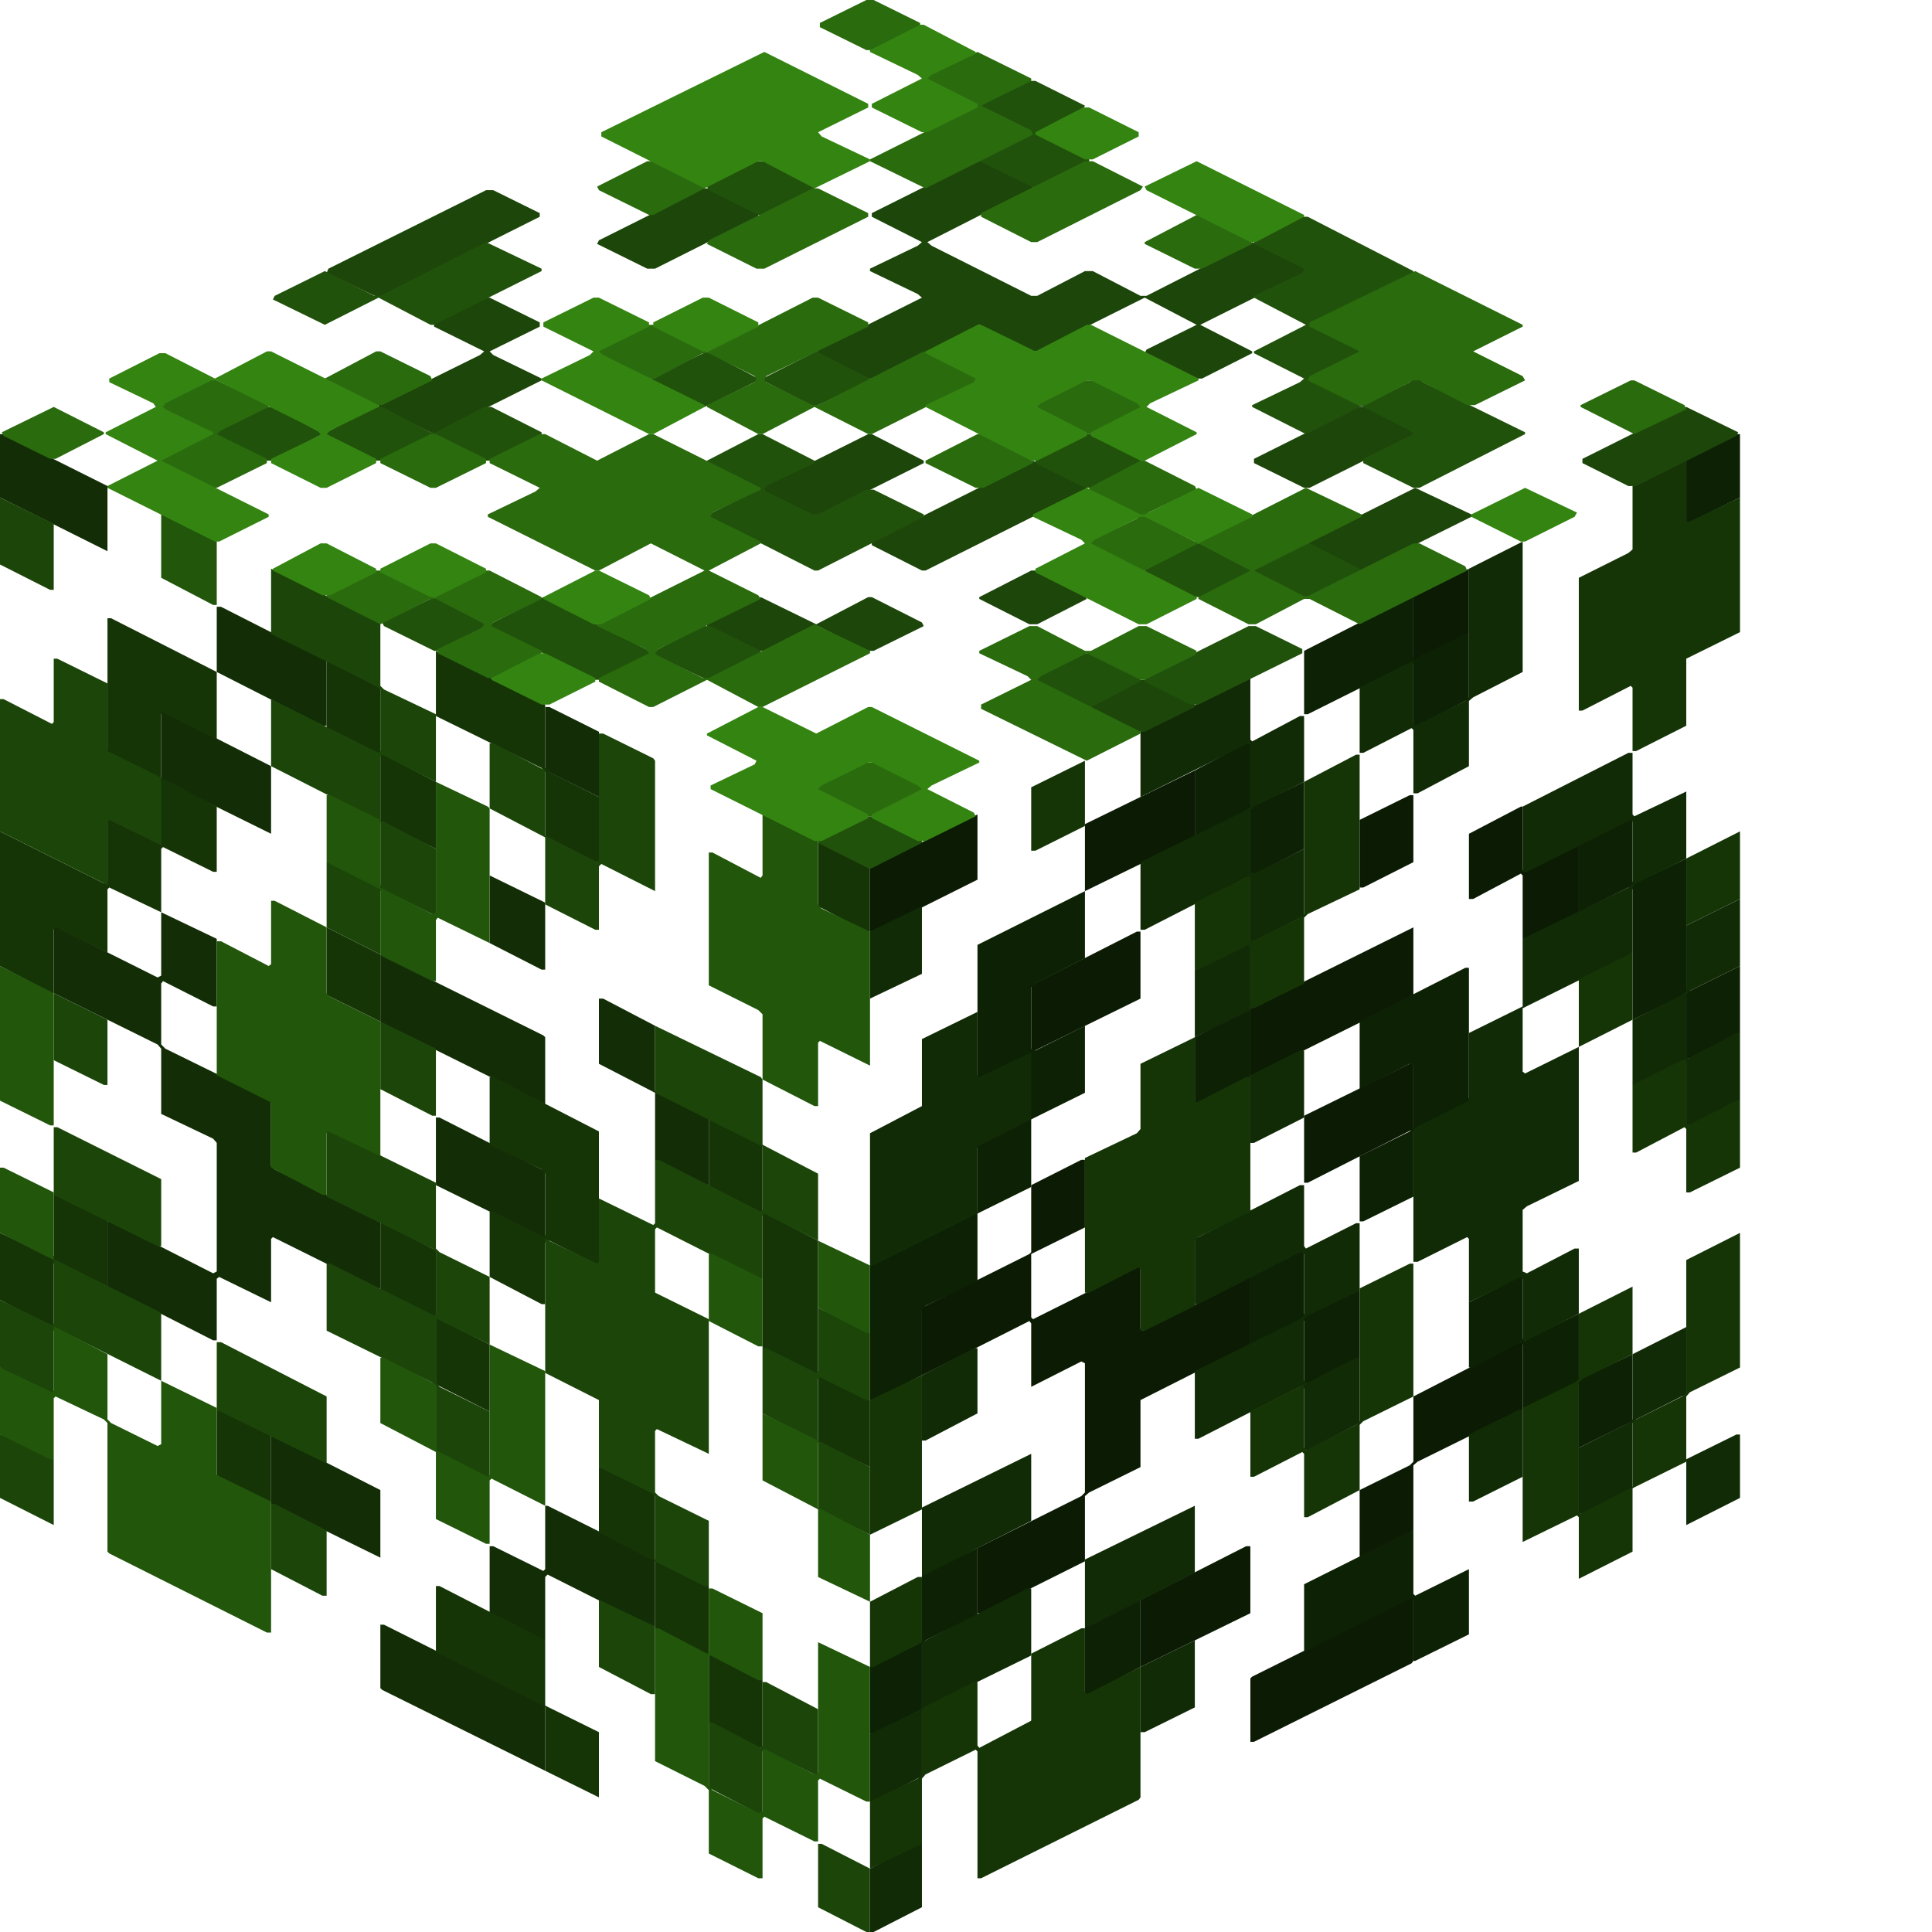 <svg height="32" width="32" viewBox="0 0 32 32"><defs /><path d="M 23.41,26.47 L 23.35,26.47 L 20.74,27.77 L 20.71,27.80 L 20.71,28.85 L 20.77,28.85 L 23.38,27.55 L 23.41,27.51 Z" fill="#0c1c04" stroke="none" /><path d="M 20.71,25.61 L 20.64,25.61 L 18.89,26.50 L 18.89,27.61 L 20.71,26.72 Z" fill="#0c1c04" stroke="none" /><path d="M 25.22,22.23 L 25.16,22.23 L 23.41,23.13 L 23.41,24.21 L 23.35,24.27 L 22.52,24.68 L 22.52,25.80 L 23.41,25.35 L 23.41,24.27 L 23.48,24.21 L 25.22,23.35 Z" fill="#0c1c04" stroke="none" /><path d="M 17.97,19.21 L 17.91,19.21 L 17.08,19.63 L 17.08,20.74 L 17.05,20.77 L 15.27,21.66 L 15.27,22.78 L 17.05,21.88 L 17.08,21.92 L 17.08,22.97 L 17.91,22.55 L 17.97,22.58 L 17.97,24.72 L 17.91,24.78 L 16.19,25.64 L 16.19,26.72 L 16.25,26.72 L 17.97,25.86 L 17.97,24.78 L 18.04,24.72 L 18.89,24.30 L 18.89,23.19 L 20.71,22.27 L 20.71,21.15 L 18.93,22.04 L 18.89,22.01 L 18.89,20.96 L 17.11,21.85 L 17.08,21.82 L 17.08,20.77 L 17.97,20.33 Z" fill="#0c1c04" stroke="none" /><path d="M 23.41,17.59 L 21.60,18.48 L 21.60,19.59 L 21.66,19.59 L 23.41,18.70 Z" fill="#0c1c04" stroke="none" /><path d="M 18.89,15.43 L 18.83,15.43 L 17.08,16.32 L 17.08,17.43 L 18.89,16.54 Z" fill="#0c1c04" stroke="none" /><path d="M 23.41,15.36 L 20.71,16.70 L 20.71,17.81 L 20.77,17.81 L 23.38,16.51 L 23.41,16.48 Z" fill="#0c1c04" stroke="none" /><path d="M 16.19,13.49 L 14.41,14.38 L 14.41,15.43 L 14.47,15.43 L 16.19,14.57 Z" fill="#0c1c04" stroke="none" /><path d="M 25.19,13.36 L 24.33,13.81 L 24.33,14.89 L 24.40,14.89 L 25.19,14.47 L 25.22,14.50 L 25.22,15.55 L 25.29,15.55 L 26.15,15.11 L 26.15,14.00 L 25.26,14.44 L 25.22,14.41 L 25.22,13.36 Z" fill="#0c1c04" stroke="none" /><path d="M 23.41,13.17 L 23.35,13.17 L 22.52,13.58 L 22.52,14.70 L 22.58,14.70 L 23.41,14.28 Z" fill="#0c1c04" stroke="none" /><path d="M 19.79,12.76 L 17.97,13.65 L 17.97,14.76 L 19.79,13.87 Z" fill="#0c1c04" stroke="none" /><path d="M 24.33,9.42 L 23.41,9.86 L 23.41,10.94 L 24.33,10.50 Z" fill="#0c1c04" stroke="none" /><path d="M 18.89,26.50 L 17.97,26.94 L 17.97,28.06 L 18.04,28.06 L 18.89,27.61 Z" fill="#0d2104" stroke="none" /><path d="M 16.19,25.64 L 15.27,26.08 L 15.27,27.17 L 15.20,27.23 L 14.41,27.61 L 14.41,28.72 L 14.47,28.72 L 15.27,28.31 L 15.27,27.23 L 15.33,27.17 L 16.19,26.75 Z" fill="#0d2104" stroke="none" /><path d="M 24.33,25.99 L 23.44,26.43 L 23.41,26.40 L 23.41,25.35 L 23.38,25.35 L 21.60,26.24 L 21.60,27.36 L 23.38,26.47 L 23.41,26.50 L 23.41,27.51 L 23.44,27.51 L 24.33,27.07 Z" fill="#0d2104" stroke="none" /><path d="M 24.33,21.57 L 24.33,22.65 L 24.40,22.65 L 25.19,22.23 L 25.22,22.27 L 25.22,23.32 L 25.29,23.32 L 26.12,22.90 L 26.15,22.93 L 26.15,23.98 L 27.04,23.54 L 27.04,22.43 L 26.18,22.84 L 26.15,22.81 L 26.15,21.76 L 25.26,22.20 L 25.22,22.17 L 25.22,21.12 Z" fill="#0d2104" stroke="none" /><path d="M 21.57,20.71 L 20.71,21.15 L 20.71,22.27 L 21.57,21.85 L 21.60,21.88 L 21.60,22.93 L 21.63,22.93 L 22.52,22.49 L 22.52,21.38 L 22.46,21.38 L 21.63,21.79 L 21.60,21.76 L 21.60,20.71 Z" fill="#0d2104" stroke="none" /><path d="M 20.71,16.73 L 20.64,16.73 L 19.79,17.18 L 19.79,18.29 L 20.71,17.84 Z" fill="#0d2104" stroke="none" /><path d="M 24.33,16.03 L 24.27,16.03 L 22.52,16.92 L 22.52,18.04 L 23.35,17.62 L 23.41,17.65 L 23.41,18.67 L 23.35,18.74 L 22.52,19.15 L 22.52,20.23 L 22.58,20.23 L 23.41,19.82 L 23.41,18.74 L 23.48,18.67 L 24.30,18.26 L 24.33,18.29 L 24.33,19.34 L 25.22,18.89 L 25.22,17.81 L 25.16,17.81 L 24.37,18.23 L 24.33,18.19 Z" fill="#0d2104" stroke="none" /><path d="M 17.97,14.76 L 16.19,15.65 L 16.19,17.84 L 16.13,17.91 L 15.27,18.32 L 15.27,19.44 L 16.16,18.99 L 16.19,19.02 L 16.19,20.07 L 14.41,20.96 L 14.41,23.19 L 14.47,23.19 L 15.27,22.78 L 15.27,21.69 L 15.33,21.63 L 16.19,21.22 L 16.19,20.10 L 17.08,19.66 L 17.08,18.54 L 17.97,18.10 L 17.97,16.99 L 17.15,17.40 L 17.08,17.37 L 17.08,16.35 L 17.15,16.29 L 17.97,15.87 Z" fill="#0d2104" stroke="none" /><path d="M 27.01,13.55 L 26.15,14.00 L 26.15,15.11 L 26.97,14.70 L 27.04,14.73 L 27.04,16.89 L 27.90,16.48 L 27.93,16.51 L 27.93,17.53 L 27.99,17.53 L 28.82,17.11 L 28.82,16.00 L 27.99,16.41 L 27.93,16.38 L 27.93,14.22 L 27.07,14.63 L 27.04,14.60 L 27.04,13.55 Z" fill="#0d2104" stroke="none" /><path d="M 20.64,12.31 L 19.79,12.76 L 19.79,13.84 L 19.85,13.84 L 20.68,13.42 L 20.71,13.46 L 20.71,14.50 L 20.74,14.50 L 21.60,14.06 L 21.60,12.95 L 20.74,13.36 L 20.71,13.33 L 20.71,12.31 Z" fill="#0d2104" stroke="none" /><path d="M 24.33,10.50 L 24.27,10.50 L 23.44,10.91 L 23.41,10.88 L 23.41,9.89 L 23.35,9.89 L 21.60,10.78 L 21.60,11.83 L 21.66,11.83 L 23.38,10.97 L 23.41,11.01 L 23.41,12.02 L 23.48,12.02 L 24.33,11.58 Z" fill="#0d2104" stroke="none" /><path d="M 28.82,7.19 L 28.76,7.19 L 27.93,7.60 L 27.93,8.68 L 28.82,8.24 Z" fill="#0d2104" stroke="none" /><path d="M 15.27,30.54 L 15.20,30.54 L 14.41,30.95 L 14.41,32.00 L 14.47,32.00 L 15.27,31.59 Z" fill="#112b06" stroke="none" /><path d="M 17.97,28.09 L 17.91,28.09 L 17.08,28.50 L 17.08,29.61 L 17.97,29.17 Z" fill="#112b06" stroke="none" /><path d="M 19.79,27.17 L 18.89,27.61 L 18.89,28.69 L 18.96,28.69 L 19.79,28.28 Z" fill="#112b06" stroke="none" /><path d="M 17.08,26.31 L 17.02,26.31 L 15.27,27.20 L 15.27,28.28 L 15.20,28.34 L 14.41,28.72 L 14.41,29.84 L 14.47,29.84 L 15.27,29.42 L 15.27,28.34 L 15.33,28.28 L 17.08,27.42 Z" fill="#112b06" stroke="none" /><path d="M 19.79,24.94 L 17.97,25.83 L 17.97,26.94 L 18.04,26.94 L 19.79,26.05 Z" fill="#112b06" stroke="none" /><path d="M 17.08,24.08 L 15.27,24.97 L 15.27,26.08 L 15.33,26.08 L 17.08,25.19 Z" fill="#112b06" stroke="none" /><path d="M 28.82,23.76 L 28.76,23.76 L 27.93,24.17 L 27.93,25.26 L 28.82,24.81 Z" fill="#112b06" stroke="none" /><path d="M 25.22,23.35 L 25.16,23.35 L 24.33,23.76 L 24.33,24.87 L 24.40,24.87 L 25.22,24.46 Z" fill="#112b06" stroke="none" /><path d="M 16.19,22.33 L 16.13,22.33 L 15.27,22.78 L 15.27,23.86 L 15.33,23.86 L 16.19,23.41 Z" fill="#112b06" stroke="none" /><path d="M 27.93,21.98 L 27.04,22.43 L 27.04,23.51 L 26.97,23.57 L 26.15,23.98 L 26.15,25.07 L 26.21,25.07 L 27.04,24.65 L 27.04,23.57 L 27.10,23.51 L 27.93,23.09 Z" fill="#112b06" stroke="none" /><path d="M 21.60,19.63 L 21.53,19.63 L 19.79,20.52 L 19.79,21.60 L 19.85,21.60 L 21.53,20.74 L 21.60,20.77 L 21.60,21.79 L 21.53,21.85 L 19.79,22.71 L 19.79,23.83 L 19.85,23.83 L 21.53,22.97 L 21.60,23.00 L 21.60,24.02 L 21.66,24.02 L 22.52,23.57 L 22.52,22.49 L 22.46,22.49 L 21.66,22.90 L 21.60,22.87 L 21.60,21.85 L 21.66,21.79 L 22.52,21.38 L 22.52,20.26 L 22.46,20.26 L 21.63,20.68 L 21.60,20.64 Z" fill="#112b06" stroke="none" /><path d="M 19.79,18.29 L 18.89,18.74 L 18.89,19.85 L 19.79,19.40 Z" fill="#112b06" stroke="none" /><path d="M 21.60,17.40 L 21.53,17.40 L 20.71,17.81 L 20.71,18.93 L 20.77,18.93 L 21.60,18.51 Z" fill="#112b06" stroke="none" /><path d="M 16.19,16.76 L 15.27,17.21 L 15.27,18.32 L 14.41,18.77 L 14.41,20.96 L 14.47,20.96 L 16.19,20.10 L 16.19,18.99 L 17.08,18.54 L 17.08,17.43 L 16.22,17.84 L 16.19,17.81 Z" fill="#112b06" stroke="none" /><path d="M 15.27,15.01 L 14.41,15.43 L 14.41,16.54 L 15.27,16.13 Z" fill="#112b06" stroke="none" /><path d="M 28.82,14.89 L 27.93,15.33 L 27.93,16.41 L 27.86,16.48 L 27.04,16.89 L 27.04,17.97 L 27.10,17.97 L 27.90,17.56 L 27.93,17.59 L 27.93,18.64 L 27.99,18.64 L 28.82,18.23 L 28.82,17.11 L 28.76,17.11 L 27.96,17.53 L 27.93,17.50 L 27.93,16.48 L 27.99,16.41 L 28.82,16.00 Z" fill="#112b06" stroke="none" /><path d="M 27.04,12.47 L 26.97,12.47 L 25.22,13.36 L 25.22,14.44 L 25.29,14.44 L 27.01,13.58 L 27.04,13.61 L 27.04,14.63 L 26.97,14.70 L 25.22,15.55 L 25.22,16.67 L 24.33,17.11 L 24.33,18.23 L 23.41,18.70 L 23.41,20.90 L 23.48,20.90 L 24.30,20.49 L 24.33,20.52 L 24.33,21.57 L 25.19,21.15 L 25.22,21.18 L 25.22,22.20 L 25.29,22.20 L 26.15,21.76 L 26.15,20.68 L 26.08,20.68 L 25.29,21.09 L 25.22,21.06 L 25.22,20.04 L 25.29,19.98 L 26.15,19.56 L 26.15,17.34 L 25.26,17.78 L 25.22,17.75 L 25.22,16.70 L 27.01,15.81 L 27.04,15.78 L 27.04,14.70 L 27.10,14.63 L 27.93,14.22 L 27.93,13.11 L 27.07,13.52 L 27.04,13.49 Z" fill="#112b06" stroke="none" /><path d="M 20.71,11.23 L 18.89,12.12 L 18.89,13.20 L 20.68,12.31 L 20.71,12.34 L 20.71,13.36 L 20.64,13.42 L 18.89,14.28 L 18.89,15.40 L 18.96,15.40 L 20.64,14.54 L 20.71,14.57 L 20.71,15.59 L 20.64,15.65 L 19.79,16.06 L 19.79,17.18 L 20.71,16.73 L 20.71,15.65 L 20.77,15.59 L 21.60,15.17 L 21.60,14.06 L 20.77,14.47 L 20.71,14.44 L 20.71,13.42 L 20.77,13.36 L 21.60,12.95 L 21.60,11.86 L 21.53,11.86 L 20.74,12.28 L 20.71,12.25 Z" fill="#112b06" stroke="none" /><path d="M 25.22,8.97 L 24.33,9.42 L 24.33,11.55 L 24.27,11.61 L 23.44,12.02 L 23.41,11.99 L 23.41,10.94 L 22.52,11.39 L 22.52,12.47 L 22.58,12.47 L 23.38,12.06 L 23.41,12.09 L 23.41,13.14 L 23.48,13.14 L 24.33,12.69 L 24.33,11.61 L 24.40,11.55 L 25.22,11.13 Z" fill="#112b06" stroke="none" /><path d="M 27.93,8.68 L 27.04,9.13 L 27.04,10.21 L 27.10,10.21 L 27.93,9.80 Z" fill="#112b06" stroke="none" /><path d="M 6.30,26.91 L 6.30,27.96 L 6.33,27.99 L 9.03,29.33 L 9.03,28.25 L 6.36,26.91 Z" fill="#132e06" stroke="none" /><path d="M 8.11,25.61 L 8.11,26.72 L 9.00,27.17 L 9.03,27.17 L 9.03,26.12 L 9.07,26.08 L 10.78,26.94 L 10.85,26.94 L 10.85,25.83 L 9.07,24.94 L 9.03,24.94 L 9.03,25.99 L 9.00,26.02 L 8.17,25.61 Z" fill="#132e06" stroke="none" /><path d="M 4.49,23.79 L 4.49,24.91 L 6.30,25.80 L 6.30,24.68 L 4.55,23.79 Z" fill="#132e06" stroke="none" /><path d="M 7.22,18.51 L 7.22,19.63 L 9.03,20.52 L 9.03,19.40 L 7.28,18.51 Z" fill="#132e06" stroke="none" /><path d="M 9.92,16.54 L 9.92,17.62 L 10.85,18.10 L 10.85,19.21 L 11.67,19.63 L 11.74,19.63 L 11.74,18.51 L 10.85,18.07 L 10.85,16.99 L 9.99,16.54 Z" fill="#132e06" stroke="none" /><path d="M 6.30,15.81 L 6.30,16.92 L 6.33,16.95 L 9.03,18.29 L 9.03,17.18 L 9.00,17.15 Z" fill="#132e06" stroke="none" /><path d="M 0.89,15.33 L 0.89,16.45 L 2.61,17.30 L 2.67,17.37 L 2.67,18.45 L 3.53,18.86 L 3.59,18.93 L 3.59,21.06 L 3.53,21.09 L 1.84,20.23 L 1.78,20.23 L 1.78,21.31 L 3.53,22.20 L 3.59,22.20 L 3.59,21.18 L 3.63,21.15 L 4.49,21.57 L 4.49,20.52 L 4.52,20.49 L 6.23,21.34 L 6.30,21.34 L 6.30,20.23 L 4.55,19.37 L 4.49,19.31 L 4.49,18.23 L 2.74,17.37 L 2.67,17.30 L 2.67,16.29 L 2.70,16.25 L 3.53,16.67 L 3.59,16.67 L 3.59,15.55 L 2.67,15.11 L 2.67,16.16 L 2.61,16.19 Z" fill="#132e06" stroke="none" /><path d="M 8.11,14.50 L 8.11,15.62 L 8.97,16.06 L 9.03,16.06 L 9.03,14.95 Z" fill="#132e06" stroke="none" /><path d="M 2.67,11.80 L 2.67,12.91 L 4.49,13.81 L 4.49,12.69 L 2.74,11.80 Z" fill="#132e06" stroke="none" /><path d="M 9.03,11.71 L 9.03,12.76 L 9.92,13.20 L 9.92,12.12 L 9.10,11.71 Z" fill="#132e06" stroke="none" /><path d="M 3.59,10.05 L 3.59,11.13 L 5.34,12.02 L 5.41,12.02 L 5.41,10.94 L 3.66,10.05 Z" fill="#132e06" stroke="none" /><path d="M 0.00,7.19 L 0.00,8.24 L 1.78,9.13 L 1.78,8.05 L 0.06,7.19 Z" fill="#132e06" stroke="none" /><path d="M 18.89,27.61 L 18.00,28.06 L 17.97,28.02 L 17.97,26.97 L 17.91,26.97 L 17.08,27.39 L 17.08,28.50 L 16.22,28.95 L 16.19,28.91 L 16.19,27.86 L 16.13,27.86 L 15.30,28.28 L 15.27,28.31 L 15.27,29.39 L 15.20,29.46 L 14.41,29.84 L 14.41,30.95 L 15.27,30.54 L 15.27,29.46 L 15.33,29.39 L 16.16,28.98 L 16.19,29.01 L 16.19,31.11 L 16.25,31.11 L 18.86,29.81 L 18.89,29.77 Z" fill="#153507" stroke="none" /><path d="M 15.27,26.12 L 15.20,26.12 L 14.41,26.53 L 14.41,27.61 L 14.47,27.61 L 15.27,27.20 Z" fill="#153507" stroke="none" /><path d="M 15.27,22.78 L 14.41,23.19 L 14.41,25.42 L 15.27,25.00 Z" fill="#153507" stroke="none" /><path d="M 23.41,20.93 L 23.35,20.93 L 22.52,21.34 L 22.52,23.54 L 22.46,23.60 L 21.63,24.02 L 21.60,23.98 L 21.60,22.93 L 20.71,23.38 L 20.71,24.46 L 20.77,24.46 L 21.57,24.05 L 21.60,24.08 L 21.60,25.13 L 21.66,25.13 L 22.52,24.68 L 22.52,23.60 L 22.58,23.54 L 23.41,23.13 Z" fill="#153507" stroke="none" /><path d="M 28.82,20.42 L 27.93,20.87 L 27.93,23.06 L 27.86,23.13 L 27.04,23.54 L 27.04,24.62 L 27.01,24.65 L 26.18,25.07 L 26.15,25.03 L 26.15,22.90 L 26.21,22.84 L 27.04,22.43 L 27.04,21.31 L 26.15,21.76 L 26.15,22.84 L 26.08,22.90 L 25.22,23.32 L 25.22,25.54 L 26.12,25.10 L 26.15,25.13 L 26.15,26.15 L 27.04,25.70 L 27.04,24.65 L 27.93,24.21 L 27.93,23.13 L 27.99,23.06 L 28.82,22.65 Z" fill="#153507" stroke="none" /><path d="M 27.86,17.56 L 27.04,17.97 L 27.04,19.09 L 27.10,19.09 L 27.90,18.67 L 27.93,18.70 L 27.93,19.75 L 27.99,19.75 L 28.82,19.34 L 28.82,18.23 L 28.76,18.23 L 27.96,18.64 L 27.93,18.61 L 27.93,17.56 Z" fill="#153507" stroke="none" /><path d="M 19.79,17.18 L 18.89,17.62 L 18.89,18.70 L 18.83,18.77 L 17.97,19.18 L 17.97,21.41 L 18.04,21.41 L 18.86,20.99 L 18.89,21.03 L 18.89,22.04 L 18.96,22.04 L 19.79,21.63 L 19.79,20.55 L 19.85,20.49 L 20.71,20.07 L 20.71,17.84 L 20.64,17.84 L 19.82,18.26 L 19.79,18.23 Z" fill="#153507" stroke="none" /><path d="M 27.04,15.78 L 26.15,16.22 L 26.15,17.34 L 27.04,16.89 Z" fill="#153507" stroke="none" /><path d="M 28.82,13.77 L 27.93,14.22 L 27.93,15.33 L 28.82,14.89 Z" fill="#153507" stroke="none" /><path d="M 17.97,12.60 L 17.08,13.04 L 17.08,14.09 L 17.15,14.09 L 17.97,13.68 Z" fill="#153507" stroke="none" /><path d="M 22.52,12.50 L 22.46,12.50 L 21.60,12.95 L 21.60,15.14 L 21.53,15.20 L 20.74,15.59 L 20.71,15.55 L 20.71,14.50 L 19.79,14.95 L 19.79,16.06 L 19.85,16.06 L 20.68,15.65 L 20.71,15.68 L 20.71,16.70 L 20.77,16.70 L 21.60,16.29 L 21.60,15.20 L 21.66,15.14 L 22.52,14.73 Z" fill="#153507" stroke="none" /><path d="M 27.93,7.63 L 27.86,7.63 L 27.04,8.05 L 27.04,9.10 L 26.97,9.16 L 26.15,9.57 L 26.15,11.77 L 26.21,11.77 L 27.01,11.36 L 27.04,11.39 L 27.04,12.44 L 27.10,12.44 L 27.93,12.02 L 27.93,10.91 L 28.82,10.47 L 28.82,8.24 L 27.96,8.65 L 27.93,8.62 Z" fill="#153507" stroke="none" /><path d="M 7.22,26.27 L 7.22,27.36 L 9.00,28.25 L 9.03,28.28 L 9.03,29.33 L 9.92,29.77 L 9.92,28.69 L 9.03,28.25 L 9.03,27.17 L 7.28,26.27 Z" fill="#163507" stroke="none" /><path d="M 9.92,24.30 L 9.92,25.38 L 10.85,25.86 L 10.85,26.97 L 11.74,27.42 L 11.74,28.53 L 12.56,28.95 L 12.63,28.95 L 12.63,27.83 L 11.74,27.39 L 11.74,26.27 L 10.85,25.83 L 10.85,24.75 L 9.99,24.30 Z" fill="#163507" stroke="none" /><path d="M 3.59,23.35 L 3.59,24.46 L 4.42,24.87 L 4.49,24.87 L 4.49,23.76 L 3.66,23.35 Z" fill="#163507" stroke="none" /><path d="M 6.30,20.26 L 6.30,21.38 L 7.16,21.79 L 7.22,21.85 L 7.22,22.93 L 8.11,23.38 L 8.11,22.27 L 7.28,21.85 L 7.22,21.79 L 7.22,20.71 L 6.36,20.26 Z" fill="#163507" stroke="none" /><path d="M 0.95,19.79 L 0.89,19.79 L 0.89,20.80 L 0.86,20.83 L 0.00,20.42 L 0.00,21.53 L 0.86,21.98 L 0.89,21.98 L 0.89,20.93 L 0.92,20.90 L 1.78,21.31 L 1.78,20.20 Z" fill="#163507" stroke="none" /><path d="M 11.74,18.54 L 11.74,19.66 L 12.63,20.10 L 12.63,22.33 L 13.49,22.74 L 13.55,22.81 L 13.55,23.89 L 14.41,24.30 L 14.41,23.19 L 13.61,22.81 L 13.55,22.74 L 13.55,20.55 L 12.63,20.07 L 12.63,18.96 L 11.80,18.54 Z" fill="#163507" stroke="none" /><path d="M 8.11,17.84 L 8.11,18.96 L 8.97,19.37 L 9.03,19.44 L 9.03,20.45 L 9.00,20.49 L 8.17,20.07 L 8.11,20.07 L 8.11,21.15 L 8.97,21.60 L 9.03,21.60 L 9.03,20.58 L 9.10,20.55 L 9.86,20.93 L 9.92,20.99 L 9.92,22.08 L 10.85,22.52 L 10.85,21.41 L 9.99,20.99 L 9.92,20.93 L 9.92,18.74 L 8.17,17.84 Z" fill="#163507" stroke="none" /><path d="M 5.41,15.36 L 5.41,16.48 L 6.30,16.92 L 6.30,15.81 Z" fill="#163507" stroke="none" /><path d="M 13.55,13.96 L 13.55,15.01 L 14.35,15.43 L 14.41,15.43 L 14.41,14.38 L 13.61,13.96 Z" fill="#163507" stroke="none" /><path d="M 5.41,10.94 L 5.41,12.06 L 6.30,12.50 L 6.30,13.61 L 7.22,14.06 L 7.22,12.95 L 6.30,12.47 L 6.30,11.39 Z" fill="#163507" stroke="none" /><path d="M 7.22,10.78 L 7.22,11.86 L 8.97,12.72 L 9.03,12.79 L 9.03,13.87 L 9.86,14.28 L 9.92,14.28 L 9.92,13.20 L 9.10,12.79 L 9.03,12.72 L 9.03,11.67 Z" fill="#163507" stroke="none" /><path d="M 1.84,10.24 L 1.78,10.24 L 1.78,12.41 L 1.75,12.44 L 0.95,12.02 L 0.89,12.02 L 0.89,13.11 L 1.72,13.52 L 1.78,13.58 L 1.78,14.60 L 1.72,14.63 L 0.00,13.77 L 0.00,16.00 L 0.86,16.45 L 0.89,16.45 L 0.89,15.40 L 0.92,15.36 L 1.78,15.78 L 1.78,14.73 L 1.81,14.70 L 2.67,15.11 L 2.67,14.06 L 2.70,14.03 L 3.53,14.44 L 3.59,14.44 L 3.59,13.36 L 2.67,12.88 L 2.67,11.83 L 2.70,11.80 L 3.59,12.25 L 3.59,11.13 Z" fill="#163507" stroke="none" /><path d="M 13.55,30.54 L 13.55,31.59 L 14.35,32.00 L 14.41,32.00 L 14.41,30.95 L 13.61,30.54 Z" fill="#1c4609" stroke="none" /><path d="M 12.69,27.86 L 12.63,27.86 L 12.63,28.91 L 12.60,28.95 L 11.80,28.53 L 11.74,28.53 L 11.74,29.61 L 12.60,30.06 L 12.63,30.06 L 12.63,29.01 L 12.66,28.98 L 13.55,29.42 L 13.55,28.31 Z" fill="#1c4609" stroke="none" /><path d="M 9.92,26.50 L 9.92,27.61 L 10.78,28.06 L 10.85,28.06 L 10.85,26.94 Z" fill="#1c4609" stroke="none" /><path d="M 4.49,24.91 L 4.49,25.99 L 5.34,26.43 L 5.41,26.43 L 5.41,25.35 L 4.55,24.91 Z" fill="#1c4609" stroke="none" /><path d="M 2.67,23.98 L 2.67,25.10 L 3.59,25.54 L 3.59,24.43 Z" fill="#1c4609" stroke="none" /><path d="M 0.00,23.76 L 0.00,24.81 L 0.89,25.26 L 0.89,24.17 L 0.06,23.76 Z" fill="#1c4609" stroke="none" /><path d="M 3.59,22.23 L 3.59,23.35 L 5.41,24.24 L 5.41,23.13 L 3.66,22.23 Z" fill="#1c4609" stroke="none" /><path d="M 13.55,21.66 L 13.55,22.71 L 13.52,22.74 L 12.69,22.33 L 12.63,22.33 L 12.63,23.41 L 13.55,23.89 L 13.55,25.00 L 14.41,25.42 L 14.41,24.30 L 13.55,23.86 L 13.55,22.84 L 13.58,22.81 L 14.35,23.19 L 14.41,23.19 L 14.41,22.08 Z" fill="#1c4609" stroke="none" /><path d="M 0.00,21.53 L 0.00,22.65 L 0.03,22.68 L 0.89,23.09 L 0.89,22.04 L 0.95,22.01 L 2.67,22.87 L 2.67,21.76 L 2.64,21.73 L 0.92,20.87 L 0.89,20.87 L 0.89,21.92 L 0.86,21.95 Z" fill="#1c4609" stroke="none" /><path d="M 5.41,18.70 L 5.41,19.82 L 7.16,20.68 L 7.22,20.74 L 7.22,21.76 L 7.19,21.79 L 5.47,20.93 L 5.41,20.93 L 5.41,22.04 L 7.16,22.90 L 7.22,22.97 L 7.22,24.05 L 8.05,24.46 L 8.11,24.46 L 8.11,23.38 L 7.28,22.97 L 7.22,22.90 L 7.22,21.88 L 7.25,21.85 L 8.11,22.27 L 8.11,21.15 L 7.28,20.74 L 7.22,20.68 L 7.22,19.59 Z" fill="#1c4609" stroke="none" /><path d="M 0.89,18.67 L 0.89,19.79 L 2.61,20.64 L 2.67,20.64 L 2.67,19.53 L 0.95,18.67 Z" fill="#1c4609" stroke="none" /><path d="M 10.85,16.99 L 10.85,18.10 L 12.63,18.99 L 12.63,20.04 L 12.60,20.07 L 10.91,19.21 L 10.85,19.21 L 10.85,20.26 L 10.82,20.29 L 9.92,19.85 L 9.92,20.90 L 9.89,20.93 L 9.03,20.52 L 9.03,22.74 L 9.92,23.19 L 9.92,24.30 L 10.78,24.72 L 10.85,24.78 L 10.85,25.86 L 11.67,26.27 L 11.74,26.27 L 11.74,25.19 L 10.91,24.78 L 10.85,24.72 L 10.85,23.70 L 10.88,23.67 L 11.74,24.08 L 11.74,21.85 L 10.85,21.41 L 10.85,20.36 L 10.88,20.33 L 12.56,21.18 L 12.63,21.18 L 12.63,20.14 L 12.66,20.10 L 13.55,20.55 L 13.55,19.44 L 12.63,18.96 L 12.63,17.88 L 12.60,17.84 Z" fill="#1c4609" stroke="none" /><path d="M 6.30,16.92 L 6.30,18.04 L 7.16,18.48 L 7.22,18.48 L 7.22,17.37 Z" fill="#1c4609" stroke="none" /><path d="M 0.89,16.45 L 0.89,17.56 L 1.72,17.97 L 1.78,17.97 L 1.78,16.89 Z" fill="#1c4609" stroke="none" /><path d="M 4.49,16.03 L 4.49,17.15 L 5.41,17.59 L 5.41,16.48 L 4.55,16.03 Z" fill="#1c4609" stroke="none" /><path d="M 12.63,14.57 L 12.63,15.65 L 13.49,16.10 L 13.55,16.10 L 13.55,15.01 L 12.69,14.57 Z" fill="#1c4609" stroke="none" /><path d="M 8.11,12.31 L 8.11,13.39 L 9.03,13.87 L 9.03,14.98 L 9.86,15.40 L 9.92,15.40 L 9.92,14.35 L 9.96,14.31 L 10.85,14.76 L 10.85,12.60 L 10.82,12.56 L 9.99,12.15 L 9.92,12.15 L 9.92,14.25 L 9.89,14.28 L 9.03,13.84 L 9.03,12.76 L 8.17,12.31 Z" fill="#1c4609" stroke="none" /><path d="M 0.89,10.91 L 0.89,11.96 L 0.86,11.99 L 0.06,11.58 L 0.00,11.58 L 0.00,13.77 L 1.78,14.66 L 1.78,13.61 L 1.81,13.58 L 2.67,14.00 L 2.67,12.88 L 1.78,12.44 L 1.78,11.32 L 0.95,10.91 Z" fill="#1c4609" stroke="none" /><path d="M 4.49,9.42 L 4.49,10.50 L 6.23,11.36 L 6.30,11.42 L 6.30,12.44 L 6.27,12.47 L 4.49,11.58 L 4.49,12.69 L 6.30,13.61 L 6.30,14.66 L 6.27,14.70 L 5.47,14.28 L 5.41,14.28 L 5.41,15.36 L 6.30,15.81 L 6.30,14.76 L 6.33,14.73 L 7.22,15.17 L 7.22,14.06 L 6.30,13.58 L 6.30,12.53 L 6.33,12.50 L 7.22,12.95 L 7.22,11.83 L 6.36,11.42 L 6.30,11.36 L 6.30,10.31 Z" fill="#1c4609" stroke="none" /><path d="M 0.00,8.24 L 0.00,9.35 L 0.83,9.77 L 0.89,9.77 L 0.89,8.68 Z" fill="#1c4609" stroke="none" /><path d="M 18.07,11.67 L 18.07,11.74 L 18.83,12.12 L 18.96,12.12 L 19.79,11.71 L 19.79,11.67 L 18.96,11.26 L 18.89,11.26 Z" fill="#1d460a" stroke="none" /><path d="M 11.71,10.34 L 11.71,10.37 L 12.53,10.78 L 12.66,10.78 L 13.46,10.37 L 13.55,10.37 L 14.35,10.78 L 14.47,10.78 L 15.30,10.37 L 15.27,10.31 L 14.44,9.89 L 14.38,9.89 L 13.52,10.34 L 12.60,9.89 Z" fill="#1d460a" stroke="none" /><path d="M 16.22,9.89 L 16.22,9.92 L 17.05,10.34 L 17.18,10.34 L 18.00,9.92 L 17.97,9.86 L 17.15,9.45 L 17.08,9.45 Z" fill="#1d460a" stroke="none" /><path d="M 24.37,8.52 L 23.44,8.08 L 21.66,8.97 L 21.66,9.00 L 22.52,9.45 L 22.58,9.45 L 24.37,8.56 Z" fill="#1d460a" stroke="none" /><path d="M 18.00,8.08 L 17.11,7.63 L 14.44,8.97 L 14.44,9.03 L 15.27,9.45 L 15.33,9.45 L 18.00,8.11 Z" fill="#1d460a" stroke="none" /><path d="M 15.30,7.63 L 14.44,7.19 L 14.38,7.19 L 12.60,8.08 L 12.60,8.11 L 13.52,8.56 L 15.30,7.67 Z" fill="#1d460a" stroke="none" /><path d="M 28.79,7.16 L 27.93,6.74 L 26.21,7.60 L 26.21,7.67 L 26.97,8.05 L 27.10,8.05 L 28.76,7.22 Z" fill="#1d460a" stroke="none" /><path d="M 23.44,7.16 L 22.62,6.74 L 22.49,6.74 L 20.77,7.60 L 20.77,7.67 L 21.60,8.08 L 21.69,8.08 L 23.41,7.22 Z" fill="#1d460a" stroke="none" /><path d="M 8.94,5.34 L 8.11,4.93 L 8.02,4.93 L 7.19,5.34 L 7.19,5.41 L 8.02,5.82 L 7.95,5.88 L 6.27,6.71 L 6.27,6.74 L 7.19,7.19 L 8.97,6.30 L 8.97,6.27 L 8.17,5.88 L 8.11,5.82 L 8.94,5.41 Z" fill="#1d460a" stroke="none" /><path d="M 8.94,3.53 L 8.17,3.15 L 8.05,3.15 L 5.44,4.45 L 5.41,4.52 L 6.27,4.93 L 8.94,3.59 Z" fill="#1d460a" stroke="none" /><path d="M 12.56,3.53 L 11.74,3.12 L 11.64,3.12 L 9.92,3.98 L 9.89,4.04 L 10.72,4.45 L 10.85,4.45 L 12.56,3.59 Z" fill="#1d460a" stroke="none" /><path d="M 13.52,5.85 L 14.35,6.27 L 14.47,6.27 L 16.22,5.38 L 17.08,5.82 L 17.18,5.82 L 18.96,4.93 L 19.82,5.38 L 18.99,5.79 L 18.96,5.85 L 19.79,6.27 L 19.91,6.27 L 20.74,5.85 L 20.74,5.82 L 19.88,5.38 L 21.66,4.49 L 21.66,4.45 L 20.74,4.01 L 18.99,4.90 L 18.89,4.90 L 18.10,4.49 L 17.97,4.49 L 17.18,4.90 L 17.08,4.90 L 15.43,4.07 L 15.36,4.01 L 17.11,3.12 L 17.11,3.09 L 16.29,2.67 L 16.16,2.67 L 14.44,3.53 L 14.44,3.59 L 15.27,4.01 L 15.20,4.07 L 14.41,4.45 L 14.41,4.49 L 15.20,4.87 L 15.27,4.93 L 13.55,5.79 Z" fill="#1d460a" stroke="none" /><path d="M 13.55,13.93 L 13.55,13.96 L 14.38,14.38 L 14.44,14.38 L 15.27,13.96 L 15.27,13.93 L 14.44,13.52 L 14.38,13.52 Z" fill="#21520b" stroke="none" /><path d="M 17.15,11.23 L 17.18,11.29 L 18.00,11.71 L 18.07,11.71 L 18.89,11.29 L 18.89,11.23 L 18.07,10.82 L 17.97,10.82 Z" fill="#21520b" stroke="none" /><path d="M 21.57,10.75 L 20.80,10.37 L 20.68,10.37 L 18.96,11.23 L 18.96,11.29 L 19.72,11.67 L 19.85,11.67 L 21.57,10.82 Z" fill="#21520b" stroke="none" /><path d="M 6.33,10.31 L 6.36,10.37 L 7.19,10.78 L 7.25,10.78 L 8.05,10.37 L 8.11,10.37 L 9.86,11.26 L 9.92,11.26 L 10.78,10.82 L 11.71,11.26 L 12.60,10.82 L 12.60,10.78 L 11.77,10.37 L 11.64,10.37 L 10.85,10.78 L 10.75,10.78 L 9.00,9.89 L 8.11,10.34 L 8.05,10.34 L 7.19,9.89 Z" fill="#21520b" stroke="none" /><path d="M 20.77,9.42 L 20.77,9.48 L 21.60,9.89 L 21.69,9.89 L 22.52,9.48 L 22.52,9.42 L 21.69,9.00 L 21.60,9.00 Z" fill="#21520b" stroke="none" /><path d="M 18.96,9.42 L 18.96,9.48 L 19.79,9.89 L 19.88,9.89 L 20.71,9.48 L 20.71,9.42 L 19.88,9.00 L 19.79,9.00 Z" fill="#21520b" stroke="none" /><path d="M 17.15,7.63 L 17.15,7.67 L 17.97,8.08 L 18.07,8.08 L 18.89,7.67 L 18.89,7.60 L 18.07,7.19 L 18.00,7.19 Z" fill="#21520b" stroke="none" /><path d="M 9.89,8.52 L 9.89,8.56 L 10.78,9.00 L 11.67,8.56 L 11.74,8.56 L 13.49,9.45 L 13.55,9.45 L 15.30,8.56 L 15.30,8.52 L 14.47,8.11 L 14.35,8.11 L 13.55,8.52 L 13.46,8.52 L 12.69,8.14 L 12.66,8.11 L 12.69,8.05 L 13.49,7.67 L 13.49,7.63 L 12.63,7.19 L 12.56,7.19 L 11.71,7.63 L 11.71,7.67 L 12.53,8.08 L 12.50,8.14 L 11.74,8.52 L 11.67,8.52 L 10.82,8.08 Z" fill="#21520b" stroke="none" /><path d="M 3.56,7.16 L 3.59,7.22 L 4.42,7.63 L 4.49,7.63 L 5.34,7.19 L 6.23,7.63 L 6.30,7.63 L 7.16,7.19 L 8.05,7.63 L 8.11,7.63 L 8.97,7.19 L 8.97,7.16 L 8.14,6.74 L 8.02,6.74 L 7.22,7.16 L 7.13,7.16 L 6.33,6.74 L 6.20,6.74 L 5.41,7.16 L 5.31,7.16 L 4.52,6.74 L 4.39,6.74 Z" fill="#21520b" stroke="none" /><path d="M 10.78,6.27 L 10.78,6.30 L 11.67,6.74 L 12.56,6.30 L 12.63,6.30 L 13.49,6.74 L 14.41,6.30 L 14.41,6.27 L 13.52,5.82 L 12.63,6.27 L 12.56,6.27 L 11.71,5.82 Z" fill="#21520b" stroke="none" /><path d="M 8.97,4.45 L 8.05,4.01 L 6.30,4.90 L 6.20,4.90 L 5.38,4.49 L 4.55,4.90 L 4.52,4.96 L 5.38,5.38 L 6.27,4.93 L 7.13,5.38 L 7.19,5.38 L 8.97,4.49 Z" fill="#21520b" stroke="none" /><path d="M 20.77,4.01 L 20.77,4.04 L 21.60,4.45 L 21.57,4.52 L 20.77,4.90 L 20.77,4.93 L 21.63,5.38 L 20.77,5.82 L 20.77,5.85 L 21.60,6.27 L 21.53,6.33 L 20.74,6.71 L 20.74,6.74 L 21.63,7.19 L 22.52,6.74 L 22.58,6.74 L 23.35,7.13 L 23.41,7.19 L 22.58,7.60 L 22.58,7.67 L 23.41,8.08 L 23.51,8.08 L 25.26,7.19 L 25.26,7.16 L 23.57,6.33 L 23.51,6.27 L 24.33,5.85 L 24.33,5.79 L 23.51,5.38 L 23.41,5.38 L 22.58,5.79 L 22.58,5.85 L 23.38,6.23 L 23.41,6.27 L 23.35,6.33 L 22.58,6.71 L 22.52,6.71 L 21.76,6.33 L 21.69,6.27 L 21.73,6.23 L 22.52,5.85 L 22.52,5.79 L 21.69,5.38 L 23.41,4.52 L 23.41,4.49 L 21.66,3.59 L 21.57,3.59 Z" fill="#21520b" stroke="none" /><path d="M 11.71,3.09 L 11.74,3.15 L 12.56,3.56 L 12.63,3.56 L 13.49,3.12 L 13.49,3.09 L 12.66,2.67 L 12.53,2.67 Z" fill="#21520b" stroke="none" /><path d="M 17.02,1.34 L 16.25,1.72 L 16.25,1.78 L 17.08,2.19 L 17.02,2.26 L 16.22,2.64 L 16.22,2.67 L 17.15,3.12 L 18.04,2.67 L 18.04,2.64 L 17.24,2.26 L 17.18,2.19 L 17.94,1.81 L 17.97,1.75 L 17.15,1.34 Z" fill="#21520b" stroke="none" /><path d="M 11.74,26.31 L 11.74,27.36 L 11.71,27.39 L 10.91,26.97 L 10.85,26.97 L 10.85,29.17 L 11.67,29.58 L 11.74,29.65 L 11.74,30.70 L 12.56,31.11 L 12.63,31.11 L 12.63,30.12 L 12.66,30.09 L 13.49,30.50 L 13.55,30.50 L 13.55,29.49 L 13.58,29.46 L 14.35,29.84 L 14.41,29.84 L 14.41,27.61 L 13.55,27.20 L 13.55,29.36 L 13.49,29.39 L 12.69,28.98 L 12.63,28.98 L 12.63,30.00 L 12.56,30.03 L 11.80,29.65 L 11.74,29.58 L 11.74,27.45 L 11.77,27.42 L 12.56,27.83 L 12.63,27.83 L 12.63,26.72 L 11.80,26.31 Z" fill="#21560b" stroke="none" /><path d="M 12.63,23.41 L 12.63,24.52 L 13.55,25.00 L 13.55,26.12 L 14.41,26.53 L 14.41,25.42 L 13.55,24.97 L 13.55,23.86 Z" fill="#21560b" stroke="none" /><path d="M 6.30,22.49 L 6.30,23.57 L 7.22,24.05 L 7.22,25.16 L 8.05,25.57 L 8.11,25.57 L 8.11,24.52 L 8.14,24.49 L 9.03,24.94 L 9.03,22.71 L 8.11,22.27 L 8.11,24.43 L 8.08,24.46 L 7.22,24.02 L 7.22,22.93 L 6.36,22.49 Z" fill="#21560b" stroke="none" /><path d="M 0.00,22.65 L 0.00,23.76 L 0.83,24.17 L 0.89,24.17 L 0.89,23.16 L 0.92,23.13 L 1.72,23.51 L 1.78,23.57 L 1.78,25.70 L 1.81,25.73 L 4.42,27.04 L 4.49,27.04 L 4.49,24.87 L 3.59,24.43 L 3.59,23.32 L 2.67,22.87 L 2.67,23.92 L 2.61,23.95 L 1.84,23.57 L 1.78,23.51 L 1.78,22.43 L 0.92,21.98 L 0.89,21.98 L 0.89,23.03 L 0.86,23.06 Z" fill="#21560b" stroke="none" /><path d="M 11.74,20.77 L 11.74,21.88 L 12.56,22.30 L 12.63,22.30 L 12.63,21.18 L 11.80,20.77 Z" fill="#21560b" stroke="none" /><path d="M 13.55,20.55 L 13.55,21.66 L 14.35,22.08 L 14.41,22.08 L 14.41,20.96 Z" fill="#21560b" stroke="none" /><path d="M 0.00,19.34 L 0.00,20.42 L 0.89,20.87 L 0.89,19.75 L 0.06,19.34 Z" fill="#21560b" stroke="none" /><path d="M 0.00,16.00 L 0.00,18.23 L 0.83,18.64 L 0.89,18.64 L 0.89,16.45 Z" fill="#21560b" stroke="none" /><path d="M 4.49,14.92 L 4.49,15.97 L 4.45,16.00 L 3.66,15.59 L 3.59,15.59 L 3.59,17.81 L 4.49,18.26 L 4.49,19.34 L 5.34,19.79 L 5.41,19.79 L 5.41,18.77 L 5.44,18.74 L 6.30,19.15 L 6.30,16.92 L 5.47,16.51 L 5.41,16.45 L 5.41,15.36 L 4.55,14.92 Z" fill="#21560b" stroke="none" /><path d="M 12.63,13.49 L 12.63,14.50 L 12.60,14.54 L 11.80,14.12 L 11.74,14.12 L 11.74,16.32 L 12.56,16.73 L 12.63,16.80 L 12.63,17.88 L 13.49,18.32 L 13.55,18.32 L 13.55,17.27 L 13.58,17.24 L 14.41,17.65 L 14.41,15.43 L 13.61,15.05 L 13.55,14.98 L 13.55,13.93 Z" fill="#21560b" stroke="none" /><path d="M 5.41,13.17 L 5.41,14.28 L 6.30,14.73 L 6.30,15.81 L 6.33,15.84 L 7.16,16.25 L 7.22,16.25 L 7.22,15.24 L 7.25,15.20 L 8.11,15.62 L 8.11,13.39 L 8.08,13.36 L 7.22,12.95 L 7.22,15.11 L 7.16,15.14 L 6.30,14.70 L 6.30,13.58 L 5.47,13.17 Z" fill="#21560b" stroke="none" /><path d="M 2.67,8.52 L 2.67,9.57 L 3.53,10.02 L 3.59,10.02 L 3.59,8.97 L 2.74,8.52 Z" fill="#21560b" stroke="none" /><path d="M 13.52,13.04 L 13.55,13.11 L 14.38,13.52 L 14.44,13.52 L 15.30,13.07 L 15.30,13.04 L 14.47,12.63 L 14.35,12.63 Z" fill="#2a6b0e" stroke="none" /><path d="M 16.25,11.74 L 18.00,12.60 L 18.89,12.15 L 18.89,12.12 L 17.18,11.26 L 17.24,11.20 L 18.00,10.82 L 18.89,11.26 L 18.96,11.26 L 19.79,10.85 L 19.82,10.78 L 18.99,10.37 L 18.86,10.37 L 18.07,10.78 L 17.97,10.78 L 17.18,10.37 L 17.05,10.37 L 16.22,10.78 L 16.22,10.82 L 17.02,11.20 L 17.08,11.26 L 16.25,11.67 Z" fill="#2a6b0e" stroke="none" /><path d="M 5.41,9.86 L 5.41,9.89 L 6.30,10.34 L 7.13,9.92 L 7.22,9.92 L 7.98,10.31 L 8.02,10.34 L 7.98,10.40 L 7.25,10.75 L 7.25,10.82 L 8.08,11.23 L 8.17,11.23 L 8.97,10.82 L 8.97,10.78 L 8.14,10.37 L 8.17,10.31 L 8.97,9.92 L 8.97,9.89 L 8.11,9.45 L 8.05,9.45 L 7.19,9.89 L 6.30,9.45 L 6.23,9.45 Z" fill="#2a6b0e" stroke="none" /><path d="M 18.04,8.08 L 18.04,8.11 L 18.86,8.52 L 18.83,8.59 L 18.04,8.97 L 18.07,9.03 L 18.89,9.45 L 18.96,9.45 L 19.85,9.00 L 20.71,9.45 L 19.85,9.89 L 19.85,9.92 L 20.68,10.34 L 20.80,10.34 L 21.60,9.92 L 21.69,9.92 L 22.52,10.34 L 24.30,9.45 L 24.27,9.38 L 23.51,9.00 L 23.41,9.00 L 21.63,9.89 L 20.77,9.45 L 22.55,8.56 L 22.55,8.52 L 21.63,8.08 L 19.88,8.97 L 19.79,8.97 L 18.99,8.56 L 19.02,8.49 L 19.82,8.11 L 19.79,8.05 L 18.96,7.63 L 18.89,7.63 Z" fill="#2a6b0e" stroke="none" /><path d="M 15.33,7.63 L 15.33,7.67 L 16.16,8.08 L 16.29,8.08 L 17.11,7.67 L 17.08,7.60 L 16.25,7.19 L 16.19,7.19 Z" fill="#2a6b0e" stroke="none" /><path d="M 8.11,7.60 L 8.11,7.67 L 8.94,8.08 L 8.87,8.14 L 8.08,8.52 L 8.08,8.56 L 9.86,9.45 L 9.92,9.45 L 10.78,9.00 L 11.67,9.45 L 9.89,10.34 L 9.89,10.37 L 10.69,10.75 L 10.75,10.82 L 9.92,11.23 L 9.92,11.29 L 10.75,11.71 L 10.82,11.71 L 11.71,11.26 L 12.56,11.71 L 12.63,11.71 L 14.41,10.82 L 14.41,10.78 L 13.49,10.34 L 11.74,11.23 L 11.64,11.23 L 10.88,10.85 L 10.85,10.82 L 10.91,10.75 L 12.60,9.92 L 12.56,9.86 L 11.74,9.45 L 12.60,9.00 L 12.60,8.97 L 11.77,8.56 L 11.80,8.49 L 12.60,8.11 L 12.60,8.08 L 10.82,7.19 L 10.75,7.19 L 9.89,7.63 L 9.03,7.19 L 8.94,7.19 Z" fill="#2a6b0e" stroke="none" /><path d="M 6.30,7.60 L 6.30,7.67 L 7.13,8.08 L 7.22,8.08 L 8.05,7.67 L 8.05,7.60 L 7.22,7.19 L 7.13,7.19 Z" fill="#2a6b0e" stroke="none" /><path d="M 0.03,7.16 L 0.06,7.22 L 0.83,7.60 L 0.92,7.60 L 1.72,7.19 L 1.72,7.16 L 0.89,6.74 Z" fill="#2a6b0e" stroke="none" /><path d="M 26.18,6.71 L 26.18,6.74 L 27.07,7.19 L 27.93,6.78 L 27.90,6.71 L 27.07,6.30 L 27.01,6.30 Z" fill="#2a6b0e" stroke="none" /><path d="M 17.15,6.71 L 17.18,6.78 L 18.00,7.19 L 18.07,7.19 L 18.93,6.74 L 18.93,6.71 L 18.10,6.30 L 17.97,6.30 Z" fill="#2a6b0e" stroke="none" /><path d="M 3.53,6.27 L 2.64,6.71 L 2.64,6.74 L 3.44,7.13 L 3.50,7.19 L 2.67,7.60 L 2.67,7.67 L 3.50,8.08 L 3.59,8.08 L 4.42,7.67 L 4.42,7.60 L 3.59,7.19 L 3.66,7.13 L 4.45,6.74 L 4.45,6.71 Z" fill="#2a6b0e" stroke="none" /><path d="M 5.38,6.27 L 5.38,6.30 L 6.20,6.71 L 6.33,6.71 L 7.16,6.30 L 7.13,6.23 L 6.30,5.82 L 6.23,5.82 Z" fill="#2a6b0e" stroke="none" /><path d="M 16.22,6.30 L 16.22,6.27 L 15.30,5.82 L 13.55,6.71 L 13.46,6.71 L 12.69,6.33 L 12.66,6.30 L 12.69,6.23 L 14.38,5.41 L 14.38,5.34 L 13.55,4.93 L 13.46,4.93 L 11.71,5.82 L 10.82,5.38 L 10.75,5.38 L 9.89,5.82 L 9.89,5.85 L 10.72,6.27 L 10.85,6.27 L 11.64,5.85 L 11.74,5.85 L 12.50,6.23 L 12.53,6.27 L 12.50,6.33 L 11.71,6.71 L 11.71,6.74 L 12.56,7.19 L 12.63,7.19 L 13.49,6.74 L 14.38,7.19 L 14.44,7.19 Z" fill="#2a6b0e" stroke="none" /><path d="M 21.69,5.34 L 21.69,5.41 L 22.52,5.82 L 21.69,6.23 L 21.66,6.30 L 22.49,6.71 L 22.62,6.71 L 23.41,6.30 L 23.51,6.30 L 24.30,6.71 L 24.43,6.71 L 25.26,6.30 L 25.22,6.23 L 24.40,5.82 L 25.22,5.41 L 25.22,5.38 L 23.44,4.49 Z" fill="#2a6b0e" stroke="none" /><path d="M 18.96,4.01 L 18.96,4.04 L 19.79,4.45 L 19.91,4.45 L 20.74,4.04 L 20.71,3.98 L 19.88,3.56 L 19.82,3.56 Z" fill="#2a6b0e" stroke="none" /><path d="M 14.38,3.53 L 13.55,3.12 L 13.46,3.12 L 11.74,3.98 L 11.71,4.04 L 12.53,4.45 L 12.66,4.45 L 14.38,3.59 Z" fill="#2a6b0e" stroke="none" /><path d="M 18.93,3.09 L 18.10,2.67 L 17.97,2.67 L 16.25,3.53 L 16.25,3.59 L 17.08,4.01 L 17.18,4.01 L 18.89,3.15 Z" fill="#2a6b0e" stroke="none" /><path d="M 9.89,3.09 L 9.92,3.15 L 10.75,3.56 L 10.82,3.56 L 11.67,3.12 L 11.67,3.09 L 10.85,2.67 L 10.72,2.67 Z" fill="#2a6b0e" stroke="none" /><path d="M 11.71,2.19 L 11.71,2.23 L 12.53,2.64 L 12.66,2.64 L 13.49,2.23 L 13.46,2.16 L 12.63,1.75 L 12.56,1.75 Z" fill="#2a6b0e" stroke="none" /><path d="M 17.08,1.30 L 16.19,0.86 L 15.33,1.27 L 15.36,1.34 L 16.19,1.75 L 14.41,2.64 L 14.41,2.67 L 15.33,3.12 L 17.11,2.23 L 17.08,2.16 L 16.25,1.75 L 17.08,1.34 Z" fill="#2a6b0e" stroke="none" /><path d="M 13.58,0.38 L 13.58,0.45 L 14.35,0.83 L 14.47,0.83 L 15.24,0.45 L 15.24,0.38 L 14.47,0.00 L 14.35,0.00 Z" fill="#2a6b0e" stroke="none" /><path d="M 11.71,12.15 L 11.71,12.18 L 12.53,12.60 L 12.50,12.66 L 11.77,13.01 L 11.77,13.07 L 13.49,13.93 L 13.61,13.93 L 14.38,13.55 L 14.38,13.49 L 13.55,13.07 L 13.61,13.01 L 14.38,12.63 L 14.44,12.63 L 15.20,13.01 L 15.27,13.07 L 14.44,13.49 L 14.44,13.55 L 15.20,13.93 L 15.33,13.93 L 16.16,13.52 L 16.13,13.46 L 15.36,13.07 L 15.43,13.01 L 16.22,12.63 L 16.22,12.60 L 14.44,11.71 L 14.38,11.71 L 13.52,12.15 L 12.63,11.71 L 12.56,11.71 Z" fill="#348411" stroke="none" /><path d="M 8.14,11.23 L 8.14,11.26 L 8.97,11.67 L 9.10,11.67 L 9.86,11.29 L 9.86,11.23 L 9.03,10.82 L 8.94,10.82 Z" fill="#348411" stroke="none" /><path d="M 9.00,9.89 L 9.00,9.92 L 9.83,10.34 L 9.96,10.34 L 10.78,9.92 L 10.75,9.86 L 9.92,9.45 L 9.86,9.45 Z" fill="#348411" stroke="none" /><path d="M 6.30,9.42 L 6.30,9.48 L 7.13,9.89 L 7.22,9.89 L 8.05,9.48 L 8.05,9.42 L 7.22,9.00 L 7.13,9.00 Z" fill="#348411" stroke="none" /><path d="M 4.52,9.42 L 4.52,9.45 L 5.34,9.86 L 5.47,9.86 L 6.23,9.48 L 6.23,9.42 L 5.41,9.00 L 5.31,9.00 Z" fill="#348411" stroke="none" /><path d="M 26.12,8.49 L 25.26,8.08 L 24.37,8.52 L 24.37,8.56 L 25.19,8.97 L 25.26,8.97 L 26.08,8.56 Z" fill="#348411" stroke="none" /><path d="M 17.15,9.48 L 18.86,10.34 L 18.99,10.34 L 19.82,9.92 L 19.82,9.89 L 18.07,9.00 L 18.13,8.94 L 18.89,8.56 L 18.96,8.56 L 19.85,9.00 L 20.74,8.56 L 20.74,8.52 L 19.85,8.08 L 18.96,8.52 L 18.89,8.52 L 18.00,8.08 L 17.11,8.52 L 17.11,8.56 L 17.91,8.94 L 17.97,9.00 L 17.15,9.42 Z" fill="#348411" stroke="none" /><path d="M 6.27,6.71 L 4.49,5.82 L 4.42,5.82 L 3.56,6.27 L 2.74,5.85 L 2.64,5.85 L 1.81,6.27 L 1.81,6.33 L 2.54,6.68 L 2.58,6.74 L 1.75,7.16 L 1.75,7.19 L 2.61,7.63 L 1.78,8.05 L 1.78,8.08 L 3.56,8.97 L 3.63,8.97 L 4.45,8.56 L 4.45,8.52 L 2.67,7.63 L 3.53,7.19 L 3.53,7.16 L 2.74,6.78 L 2.70,6.74 L 2.74,6.68 L 3.50,6.30 L 3.59,6.30 L 5.25,7.13 L 5.31,7.19 L 5.28,7.22 L 4.49,7.60 L 4.49,7.67 L 5.31,8.08 L 5.41,8.08 L 6.23,7.67 L 6.23,7.60 L 5.41,7.19 L 5.47,7.13 L 6.27,6.74 Z" fill="#348411" stroke="none" /><path d="M 15.33,5.82 L 15.33,5.85 L 16.16,6.27 L 16.13,6.33 L 15.33,6.71 L 15.33,6.74 L 17.08,7.63 L 17.18,7.63 L 18.00,7.22 L 18.00,7.16 L 17.18,6.74 L 17.24,6.68 L 18.00,6.30 L 18.07,6.30 L 18.83,6.68 L 18.89,6.74 L 18.07,7.16 L 18.07,7.22 L 18.89,7.63 L 18.96,7.63 L 19.82,7.19 L 19.82,7.16 L 18.99,6.74 L 19.05,6.68 L 19.85,6.30 L 19.85,6.27 L 18.07,5.38 L 18.00,5.38 L 17.15,5.82 L 16.25,5.38 L 16.19,5.38 Z" fill="#348411" stroke="none" /><path d="M 10.82,5.34 L 10.82,5.41 L 11.64,5.82 L 11.74,5.82 L 12.56,5.41 L 12.56,5.34 L 11.74,4.93 L 11.64,4.93 Z" fill="#348411" stroke="none" /><path d="M 9.00,5.34 L 9.00,5.41 L 9.83,5.82 L 9.77,5.88 L 8.97,6.27 L 8.97,6.30 L 10.75,7.19 L 10.82,7.19 L 11.67,6.74 L 11.67,6.71 L 9.99,5.88 L 9.92,5.82 L 10.75,5.41 L 10.75,5.34 L 9.92,4.93 L 9.83,4.93 Z" fill="#348411" stroke="none" /><path d="M 18.96,3.09 L 18.99,3.15 L 20.71,4.01 L 20.80,4.01 L 21.60,3.59 L 21.60,3.56 L 19.82,2.67 Z" fill="#348411" stroke="none" /><path d="M 17.15,2.19 L 17.15,2.23 L 17.97,2.64 L 18.10,2.64 L 18.86,2.26 L 18.86,2.19 L 18.04,1.78 L 17.94,1.78 Z" fill="#348411" stroke="none" /><path d="M 14.41,2.67 L 14.41,2.64 L 13.61,2.26 L 13.55,2.19 L 14.38,1.78 L 14.38,1.72 L 12.66,0.86 L 9.96,2.19 L 9.96,2.26 L 11.67,3.12 L 12.56,2.67 L 12.63,2.67 L 13.49,3.12 Z" fill="#348411" stroke="none" /><path d="M 15.24,0.41 L 14.41,0.83 L 14.41,0.86 L 15.20,1.24 L 15.27,1.30 L 14.44,1.72 L 14.44,1.78 L 15.27,2.19 L 15.36,2.19 L 16.19,1.78 L 16.19,1.72 L 15.36,1.30 L 15.43,1.24 L 16.16,0.89 L 16.16,0.86 L 15.30,0.41 Z" fill="#348411" stroke="none" /></svg>